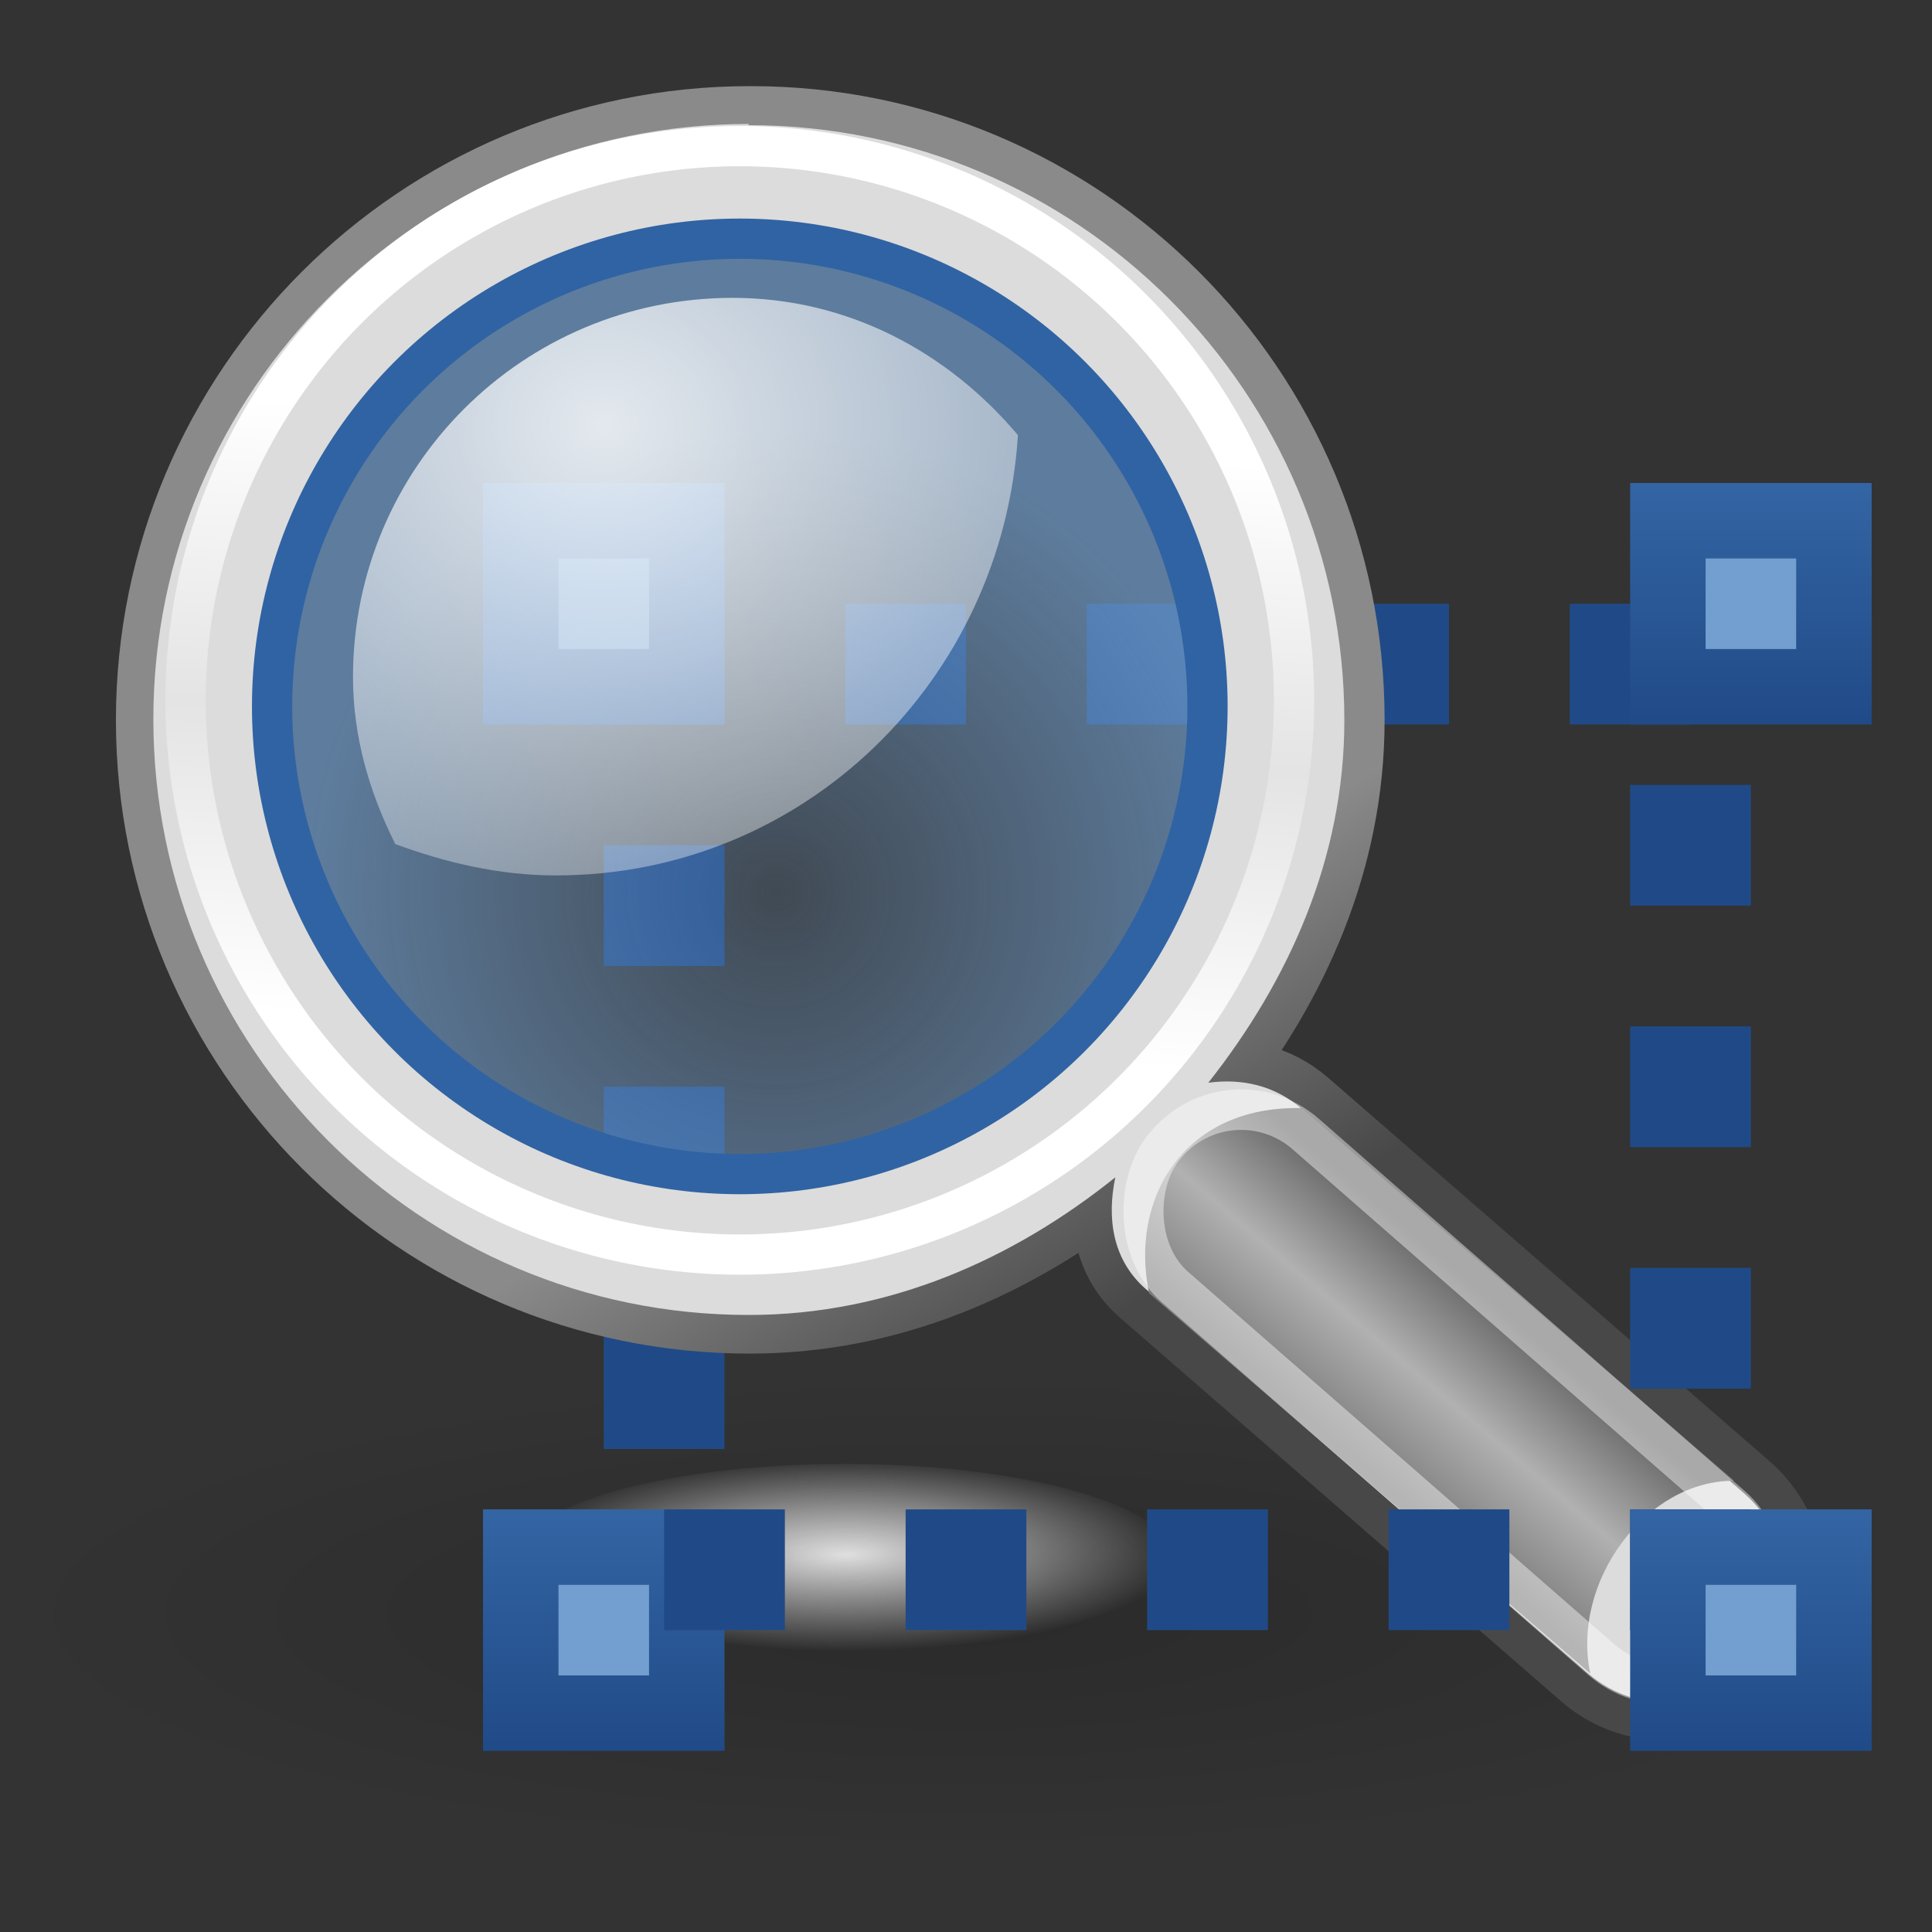 <?xml version="1.0" encoding="UTF-8" standalone="no"?>
<svg
   xmlns:dc="http://purl.org/dc/elements/1.1/"
   xmlns:cc="http://creativecommons.org/ns#"
   xmlns:rdf="http://www.w3.org/1999/02/22-rdf-syntax-ns#"
   xmlns:svg="http://www.w3.org/2000/svg"
   xmlns="http://www.w3.org/2000/svg"
   xmlns:xlink="http://www.w3.org/1999/xlink"
   xmlns:sodipodi="http://sodipodi.sourceforge.net/DTD/sodipodi-0.dtd"
   xmlns:inkscape="http://www.inkscape.org/namespaces/inkscape"
   width="48"
   height="48"
   version="1.1"
   id="svg63"
   sodipodi:docname="tool-zoom-select.svg"
   inkscape:version="0.92.4 (5da689c313, 2019-01-14)">
  <rect width="100%" height="100%" fill="#333333" stroke="none"/>
  <sodipodi:namedview
     pagecolor="#ffffff"
     bordercolor="#666666"
     borderopacity="1"
     objecttolerance="10"
     gridtolerance="10"
     guidetolerance="10"
     inkscape:pageopacity="0"
     inkscape:pageshadow="2"
     inkscape:window-width="1850"
     inkscape:window-height="1016"
     id="namedview65"
     showgrid="false"
     inkscape:zoom="1.1944733"
     inkscape:cx="-116.32994"
     inkscape:cy="213.82496"
     inkscape:window-x="70"
     inkscape:window-y="27"
     inkscape:window-maximized="1"
     inkscape:current-layer="svg63" />
  <defs
     id="defs41">
    <linearGradient
       id="k"
       y2="30.6"
       gradientUnits="userSpaceOnUse"
       x2="31.3"
       y1="23.35"
       x1="27.01">
      <stop
         stop-color="#8a8a8a"
         offset="0"
         id="stop2" />
      <stop
         stop-color="#484848"
         offset="1"
         id="stop4" />
    </linearGradient>
    <linearGradient
       id="SVGID_3_"
       y2="55.65"
       gradientUnits="userSpaceOnUse"
       x2="-144.3"
       gradientTransform="matrix(1.335 0 0-1.291 229.6 104.1)"
       y1="52.71"
       x1="-146.9">
      <stop
         stop-color="#7d7d7d"
         offset="0"
         id="stop7" />
      <stop
         stop-color="#b1b1b1"
         offset=".5"
         id="stop9" />
      <stop
         stop-color="#686868"
         offset="1"
         id="stop11" />
    </linearGradient>
    <linearGradient
       id="c"
       y2="25.86"
       gradientUnits="userSpaceOnUse"
       x2="17.83"
       y1="10.73"
       x1="18.81">
      <stop
         stop-color="#fff"
         offset="0"
         id="stop14" />
      <stop
         stop-color="#fff"
         stop-opacity=".22"
         offset=".5"
         id="stop16" />
      <stop
         stop-color="#fff"
         offset="1"
         id="stop18" />
    </linearGradient>
    <radialGradient
       id="r"
       gradientUnits="userSpaceOnUse"
       cy="81.5"
       cx="-171.7"
       gradientTransform="matrix(1.399 0 0-1.399 259.5 136.2)"
       r="8.31">
      <stop
         stop-color="#729fcf"
         stop-opacity=".21"
         offset="0"
         id="stop21" />
      <stop
         stop-color="#729fcf"
         stop-opacity=".68"
         offset="1"
         id="stop23" />
    </radialGradient>
    <radialGradient
       id="b"
       gradientUnits="userSpaceOnUse"
       cy="-511.6"
       cx="-174.5"
       gradientTransform="matrix(1.446 0 0-.362 276.2-145.1)"
       r="16.53">
      <stop
         offset="0"
         id="stop26" />
      <stop
         stop-opacity="0"
         offset="1"
         id="stop28" />
    </radialGradient>
    <radialGradient
       id="g"
       gradientUnits="userSpaceOnUse"
       cy="166.4"
       cx="-296.8"
       gradientTransform="matrix(2.593 0 0-2.252 784.6 385.3)"
       r="6.66">
      <stop
         stop-color="#fff"
         offset="0"
         id="stop31" />
      <stop
         stop-color="#fff"
         stop-opacity=".25"
         offset="1"
         id="stop33" />
    </radialGradient>
    <radialGradient
       id="s"
       gradientUnits="userSpaceOnUse"
       cy="-1674"
       cx="314.9"
       gradientTransform="matrix(.498 0 0-.145-135.8-204.1)"
       r="16.53">
      <stop
         stop-color="#fff"
         offset="0"
         id="stop36" />
      <stop
         stop-color="#fff"
         stop-opacity="0"
         offset="1"
         id="stop38" />
    </radialGradient>
    <linearGradient
       id="linearGradient3829">
      <stop
         id="stop3831"
         offset="0"
         style="stop-color:#204a87;stop-opacity:1;" />
      <stop
         id="stop3833"
         offset="1"
         style="stop-color:#3465a4;stop-opacity:1;" />
    </linearGradient>
    <linearGradient
       y2="732.444"
       x2="663.887"
       y1="736.552"
       x1="663.887"
       gradientUnits="userSpaceOnUse"
       id="linearGradient3861"
       xlink:href="#linearGradient3829"
       inkscape:collect="always" />
    <linearGradient
       inkscape:collect="always"
       xlink:href="#linearGradient3829"
       id="linearGradient930"
       gradientUnits="userSpaceOnUse"
       x1="663.887"
       y1="736.552"
       x2="663.887"
       y2="732.444" />
    <linearGradient
       inkscape:collect="always"
       xlink:href="#linearGradient3829"
       id="linearGradient932"
       gradientUnits="userSpaceOnUse"
       x1="663.887"
       y1="736.552"
       x2="663.887"
       y2="732.444" />
    <linearGradient
       inkscape:collect="always"
       xlink:href="#linearGradient3829"
       id="linearGradient934"
       gradientUnits="userSpaceOnUse"
       x1="663.887"
       y1="736.552"
       x2="663.887"
       y2="732.444" />
  </defs>
  <ellipse
     rx="8.23"
     ry="2.4"
     cy="38.77"
     cx="20.99"
     fill="url(#s)"
     id="ellipse55" />
  <ellipse
     opacity=".17"
     rx="23.9"
     ry="5.98"
     cy="39.96"
     cx="23.92"
     fill="url(#b)"
     id="ellipse43" />
  <path
     style="fill:none;stroke:#204a87;stroke-width:3;stroke-miterlimit:4;stroke-dasharray:3, 3;stroke-dashoffset:3;stroke-opacity:1"
     d="M 16.5,39 V 16.5 H 42"
     id="rect3815"
     inkscape:connector-curvature="0"
     sodipodi:nodetypes="ccc" />
  <g
     style="stroke-width:0.667"
     id="g3887"
     transform="matrix(1.5,0,0,1.5,-980.83,-1086.747)">
    <rect
       y="732.498"
       x="661.887"
       height="4"
       width="4"
       id="rect3889"
       style="fill:url(#linearGradient930);fill-opacity:1;stroke:none;stroke-width:0.667" />
    <rect
       style="fill:#729fcf;fill-opacity:1;stroke:none;stroke-width:0.667"
       id="rect3891"
       width="1.5"
       height="1.5"
       x="663.137"
       y="733.748" />
  </g>
  <g
     style="stroke-width:0.667"
     id="g3851"
     transform="matrix(1.5,0,0,1.5,-952.33,-1086.747)">
    <rect
       style="fill:url(#linearGradient932);fill-opacity:1;stroke:none;stroke-width:0.667"
       id="rect3817"
       width="4"
       height="4"
       x="661.887"
       y="732.498" />
    <rect
       y="733.748"
       x="663.137"
       height="1.5"
       width="1.5"
       id="rect3839"
       style="fill:#729fcf;fill-opacity:1;stroke:none;stroke-width:0.667" />
  </g>
  <g
     style="stroke-width:0.667"
     transform="matrix(1.5,0,0,1.5,-980.83,-1061.247)"
     id="g3895">
    <rect
       style="fill:url(#linearGradient3861);fill-opacity:1;stroke:none;stroke-width:0.667"
       id="rect3897"
       width="4"
       height="4"
       x="661.887"
       y="732.498" />
    <rect
       y="733.748"
       x="663.137"
       height="1.5"
       width="1.5"
       id="rect3899"
       style="fill:#729fcf;fill-opacity:1;stroke:none;stroke-width:0.667" />
  </g>
  <g
     fill="#dcdcdc"
     id="g49">
    <path
       d="m18.63 3.14c-8.14 0-14.75 6.61-14.75 14.75s6.61 14.74 14.75 14.74c3.48 0 6.55-1.38 9.1-3.4-0.2 1-0.08 2.04 0.76 2.76l10.96 9.53c1.23 1.07 3.09 0.93 4.16-0.3 1.07-1.24 0.93-3.09-0.3-4.16l-10.97-9.53c-0.67-0.58-1.49-0.76-2.3-0.64 1.98-2.52 3.36-5.55 3.36-9 0-8.14-6.6-14.75-14.74-14.75zm-0.08 1.23c7.64 0 13.29 4.79 13.29 13.29 0 8.68-5.81 13.29-13.29 13.29-7.3 0-13.29-5.47-13.29-13.29 0-7.98 5.82-13.29 13.29-13.29z"
       stroke="url(#k)"
       stroke-linecap="round"
       stroke-width="2"
       id="path45" />
    <path
       d="m18.6 3.08c-8.16 0-14.79 6.63-14.79 14.79 0 8.17 6.63 14.8 14.79 14.8 3.49 0 6.58-1.39 9.11-3.42-0.21 1-0.08 2.04 0.75 2.77l11 9.56c1.24 1.07 3.1 0.93 4.18-0.3 1.07-1.24 0.93-3.1-0.31-4.18l-11-9.56c-0.67-0.58-1.49-0.75-2.31-0.64 1.99-2.52 3.38-5.57 3.38-9 0-8.16-6.63-14.79-14.8-14.79m-0.07 3.19c6.28 0 11.38 5.09 11.38 11.38 0 6.28-5.1 11.37-11.38 11.37s-11.38-5.09-11.38-11.37c0-6.29 5.1-11.38 11.38-11.38"
       id="path47" />
  </g>
  <path
     d="m39.51 41.58c-0.48-2.28 1.39-4.81 3.58-4.79l-10.76-9.26c-2.94-0.06-4.27 2.27-3.78 4.6l10.96 9.45"
     fill="url(#SVGID_3_)"
     id="path51" />
  <circle
     cy="17.4"
     stroke="url(#c)"
     cx="18.38"
     r="13.77"
     fill="none"
     id="circle53" />
  <circle
     cy="17.55"
     stroke="#3063a3"
     cx="18.38"
     r="11.62"
     fill="url(#r)"
     id="circle57" />
  <path
     opacity=".83"
     d="m18.2 7.4c-5.21 0-9.43 4.21-9.43 9.42 0 1.51 0.42 2.89 1.05 4.15 1.25 0.46 2.58 0.78 3.99 0.78 6.18 0 11.1-4.86 11.48-10.94-1.73-2.05-4.21-3.41-7.09-3.41"
     fill="url(#g)"
     id="path59" />
  <rect
     opacity="0.43"
     rx="2.468"
     transform="matrix(.753 .658 -.649 .761 0 0)"
     height="5"
     width="19"
     stroke="#fff"
     y="-.13"
     x="40.5"
     fill="none"
     id="rect61" />
  <path
     style="fill:none;stroke:#204a87;stroke-width:3;stroke-miterlimit:4;stroke-dasharray:3, 3;stroke-dashoffset:3;stroke-opacity:1"
     d="M 42,16.5 V 39 H 16.5"
     id="rect3825"
     inkscape:connector-curvature="0"
     sodipodi:nodetypes="ccc" />
  <g
     style="stroke-width:0.667"
     id="g3855"
     transform="matrix(1.5,0,0,1.5,-952.33,-1061.247)">
    <rect
       y="732.498"
       x="661.887"
       height="4"
       width="4"
       id="rect3857"
       style="fill:url(#linearGradient934);fill-opacity:1;stroke:none;stroke-width:0.667" />
    <rect
       style="fill:#729fcf;fill-opacity:1;stroke:none;stroke-width:0.667"
       id="rect3859"
       width="1.5"
       height="1.5"
       x="663.137"
       y="733.748" />
  </g>
</svg>
